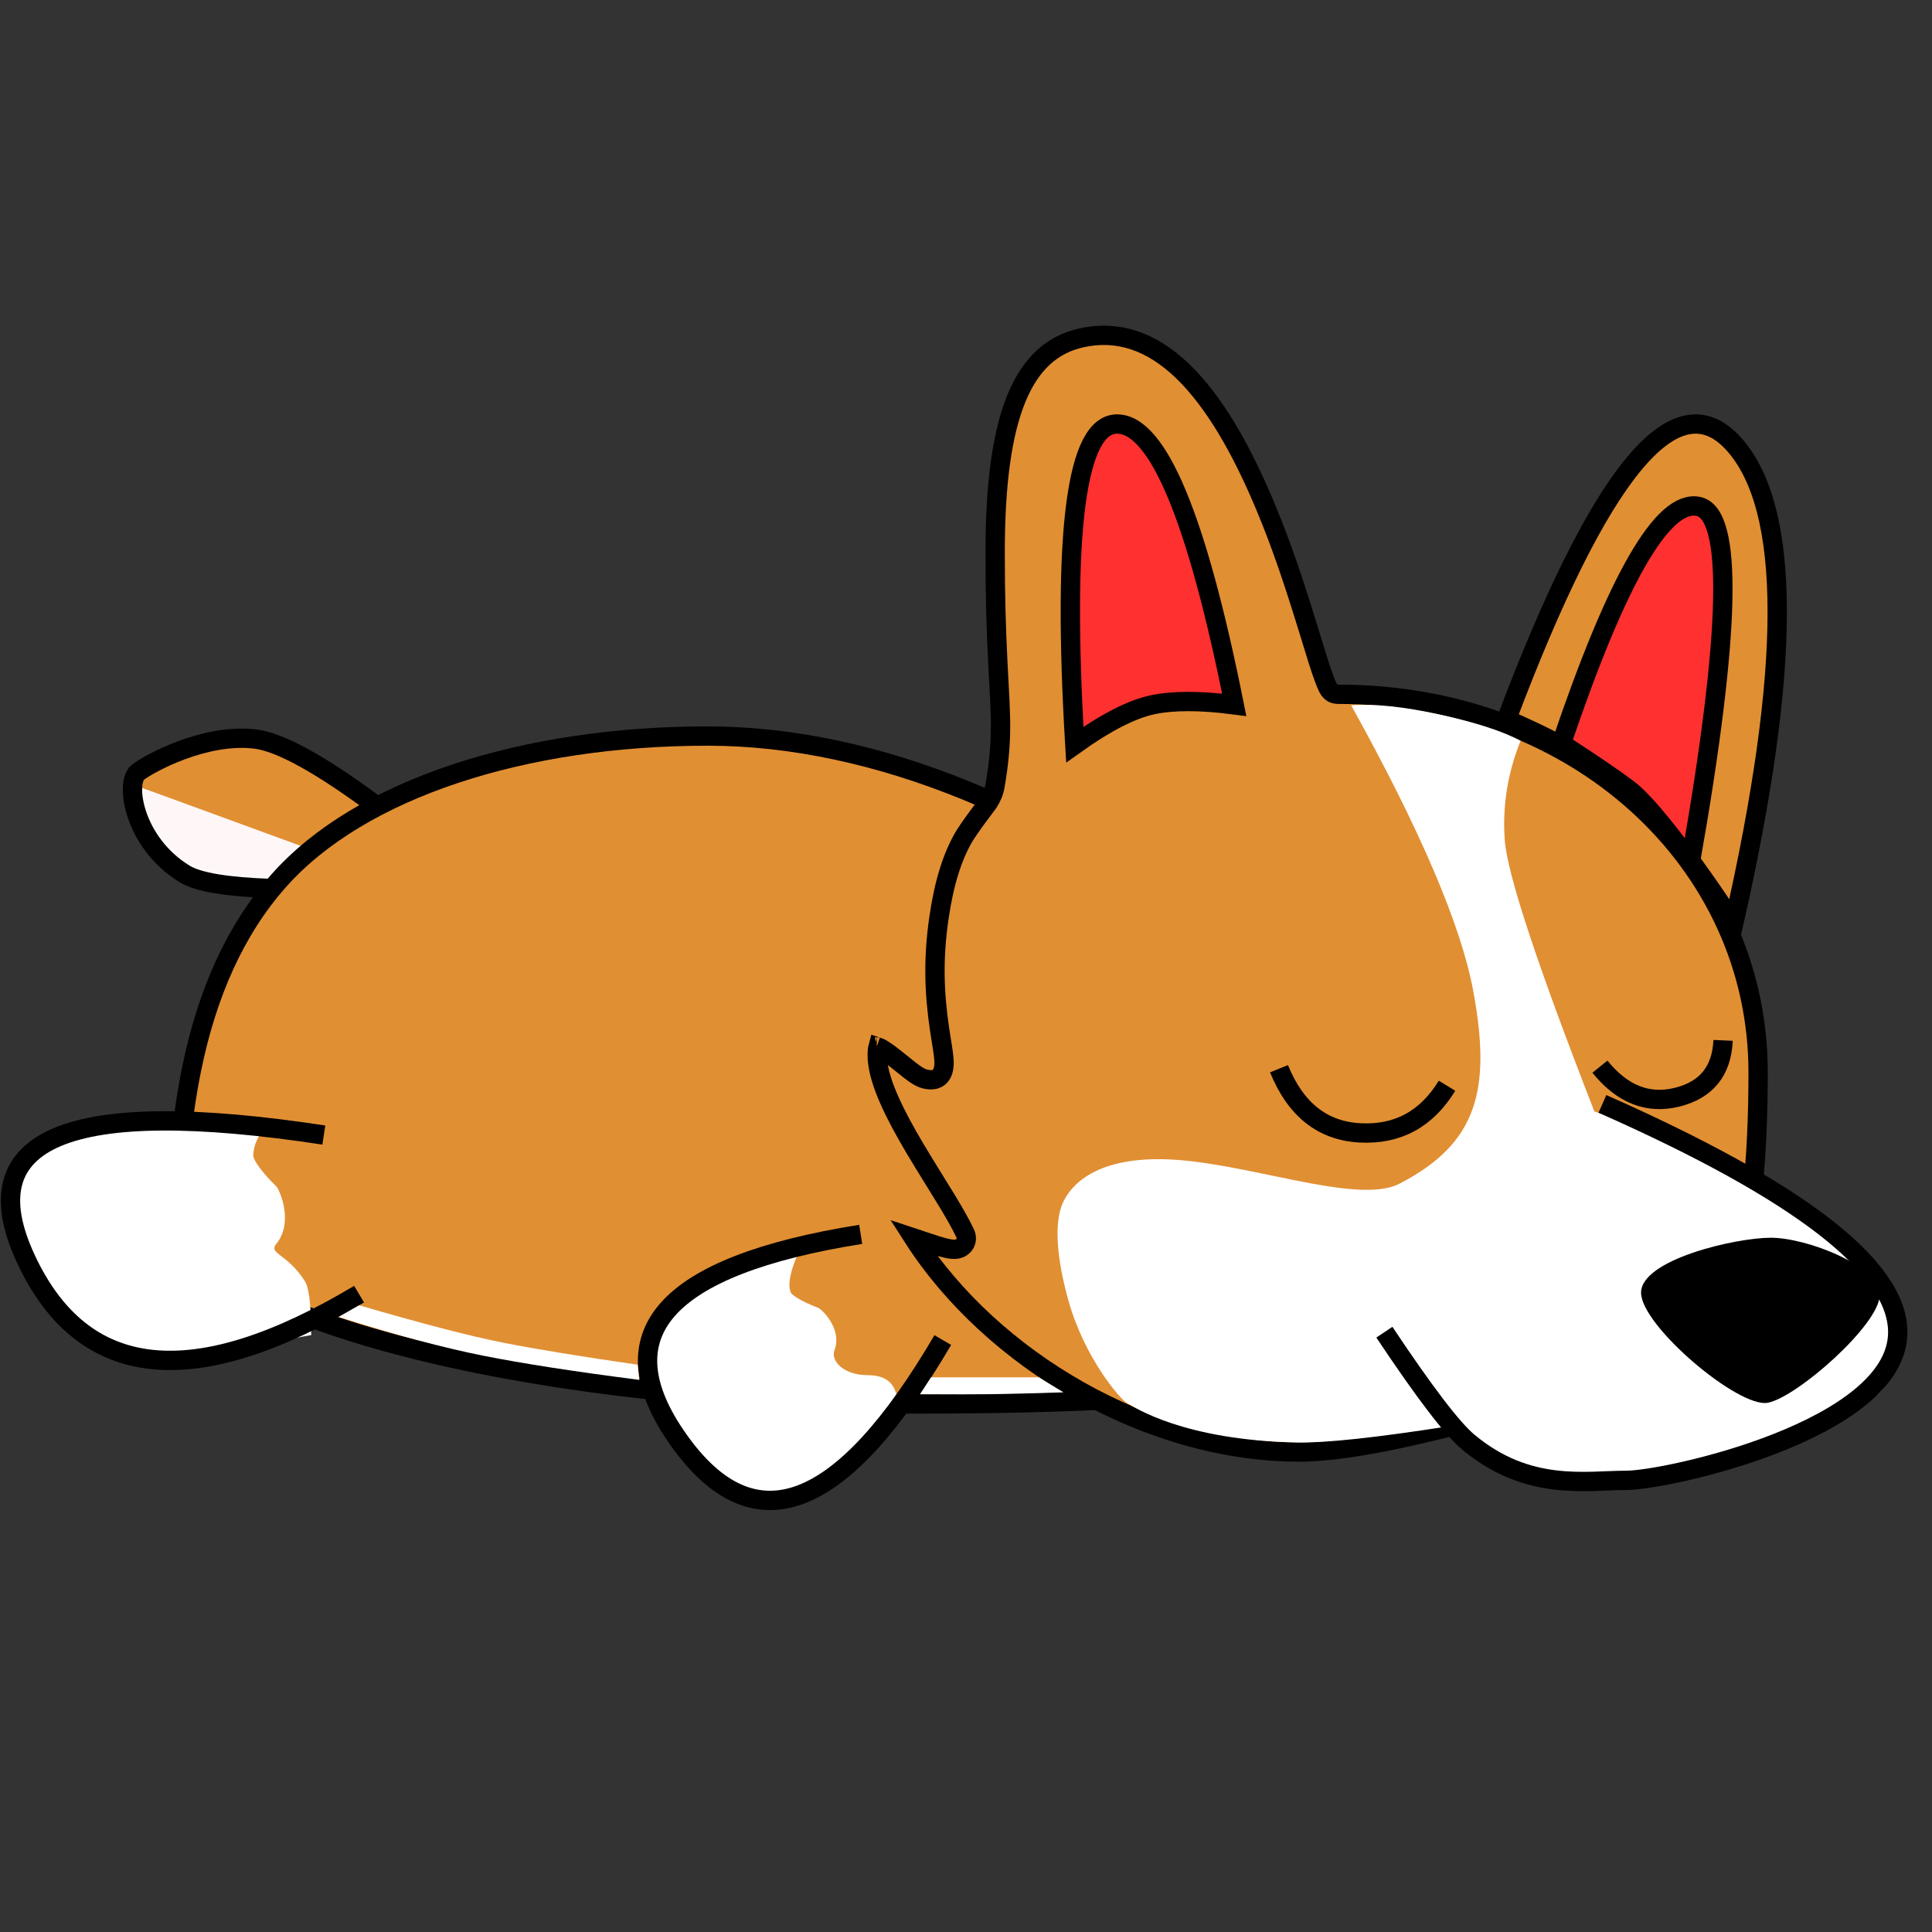 <?xml version="1.0" encoding="UTF-8"?>
<svg width="200px" height="200px" viewBox="0 0 200 200" version="1.1" xmlns="http://www.w3.org/2000/svg" xmlns:xlink="http://www.w3.org/1999/xlink">
    <rect x="0" y="0" width="200" height="200" fill="#333333" stroke="none"/>
    <!-- Generator: Sketch 58 (84663) - https://sketch.com -->
    <title>Dog</title>
    <desc>Created with Sketch.</desc>
    <g id="Dog" stroke="none" stroke-width="1" fill="none" fill-rule="evenodd">
        <polygon id="Path-13" fill="#FFF7F7" points="32.08 87.598 13.713 81.194 15.306 87.598 21.025 91.109 28.09 91.977"></polygon>
        <path d="M13.713,81.194 L31.221,87.598 L38.961,83.328 L28.502,76.499 C24.088,76.788 20.964,77.224 19.13,77.806 C17.296,78.388 15.49,79.518 13.713,81.194 Z" id="Path-12" fill="#E18F33"></path>
        <path d="M18.378,127.221 C23.382,137.134 56.813,145.338 94.661,145.338 C135.745,145.338 149,141.451 149,128.5 C149,121.377 139.362,108.184 125.609,97.139 C109.5,84.202 90.761,76.195 73.267,76.195 C54.184,76.195 37.297,81.649 28.859,91.164 C24.321,96.281 21.424,102.891 19.843,110.632 C18.732,116.073 18.386,121.044 18.378,127.221 Z" id="Oval" stroke="#000000" stroke-width="2" fill="#E18F33"></path>
        <path d="M27.905,116.115 C26.781,117.357 26.22,118.533 26.22,119.643 C26.22,120.068 27.09,121.346 28.609,122.822 C28.934,123.137 30.432,126.53 28.609,128.754 C27.745,129.807 29.745,129.753 31.562,132.632 C31.998,133.322 32.216,135.181 32.216,138.208 C20.673,140.35 13.35,140.624 10.246,139.03 C6.549,137.131 3.775,130.335 2.077,127.076 C-1.759,119.714 6.851,116.06 27.905,116.115 Z" id="Path-14" fill="#FFFFFF"></path>
        <path d="M87.134,131.464 C85.63,132.967 84.878,134.159 84.878,135.04 C84.878,135.377 85.636,136.392 86.958,137.563 C87.24,137.814 88.544,140.506 86.958,142.272 C86.206,143.108 86.837,144.991 89.296,145.935 C91.431,146.755 91.887,148.35 90.664,150.721 C85.394,153.409 81.929,154.832 80.268,154.992 C75.104,155.488 73.735,152.638 71.913,151.785 C68.695,150.277 67.83,138.435 69.141,135.732 C69.852,134.266 72.702,130.799 75.785,130.229 C77.675,129.879 81.458,130.291 87.134,131.464 Z" id="Path-14" fill="#FFFFFF" transform="translate(79.943, 142.579) rotate(-21) translate(-79.943, -142.579) "></path>
        <path d="M97.941,141.895 C84.002,157.188 74.371,158.668 69.047,146.338 C63.723,134.008 71.342,128.37 91.904,129.425" id="Path-9" stroke="#000000" stroke-width="2" transform="translate(82.673, 141.947) rotate(-12) translate(-82.673, -141.947) "></path>
        <path d="M33.524,117.5 C7.071,113.465 -3.202,117.756 2.704,130.373 C8.61,142.989 20.099,144.188 37.173,133.97" id="Path-10" stroke="#000000" stroke-width="2"></path>
        <path d="M38.961,83.407 C33.167,79.106 28.975,76.803 26.386,76.499 C21.159,75.886 15.382,79.074 14.283,79.94 C12.908,81.024 13.831,87.247 19.13,90.478 C20.519,91.325 23.506,91.825 28.09,91.977" id="Path-11" stroke="#000000" stroke-width="2"></path>
        <path d="M90.767,108.362 C90.766,108.362 90.765,108.361 90.764,108.361 C90.767,108.362 90.773,108.361 90.781,108.359 Z M90.889,108.392 C90.845,108.554 90.811,108.829 90.811,109.219 C90.811,111.208 91.881,113.924 93.956,117.577 C94.443,118.436 94.978,119.335 95.635,120.408 C95.9,120.84 97.572,123.537 98.018,124.273 C98.871,125.682 99.465,126.737 99.902,127.65 C100.276,128.431 99.798,129.21 98.992,129.314 C98.695,129.352 98.368,129.31 97.933,129.209 C97.367,129.077 96.74,128.88 95.484,128.455 C95.45,128.444 95.45,128.444 95.417,128.432 C95.081,128.319 94.801,128.224 94.562,128.145 C102.666,140.776 118.883,150.313 134.48,150.313 C137.335,150.313 141.052,149.768 145.67,148.752 C147.311,148.391 149.038,147.977 150.985,147.485 C152.367,147.135 157.964,145.667 159.179,145.367 C170.99,142.454 175.669,139.662 179.387,132.105 C181.233,128.353 182,120.156 182,111 C182,89.176 163.141,71.872 138.601,71.872 C137.695,71.872 137.491,71.461 136.847,69.604 C136.556,68.766 136.505,68.601 135.509,65.36 C133.871,60.028 132.673,56.491 131.095,52.675 C125.814,39.907 119.584,33.273 111.939,34.976 C105.947,36.311 103.018,42.865 103.018,57.164 C103.018,61.571 103.112,64.972 103.295,68.575 C103.325,69.163 103.471,71.83 103.502,72.489 C103.563,73.784 103.586,74.76 103.57,75.713 C103.541,77.489 103.373,79.201 103.003,81.363 C102.898,81.975 102.668,82.522 102.303,83.095 C102.235,83.201 100.328,85.659 99.708,86.756 C98.569,88.773 97.725,91.384 97.194,95.061 C96.596,99.207 96.697,102.681 97.253,106.474 C97.299,106.783 97.346,107.086 97.405,107.457 C97.411,107.498 97.515,108.148 97.543,108.322 C97.646,108.979 97.699,109.383 97.721,109.735 C97.803,111.01 97.351,111.93 96.071,111.757 C95.286,111.652 94.877,111.362 93.004,109.843 C92.888,109.75 92.794,109.674 92.704,109.602 C91.827,108.899 91.237,108.507 90.889,108.392 Z" id="Oval" stroke="#000000" stroke-width="2" fill="#E18F33"></path>
        <path d="M139.876,73.017 C142.221,72.828 145.269,73.144 149.017,73.964 C152.765,74.785 155.562,75.692 157.409,76.686 C156.067,80.023 155.521,83.445 155.772,86.953 C156.023,90.462 159.114,99.828 165.046,115.052 C171.592,117.317 176.57,119.384 179.981,121.251 C183.392,123.119 188.261,126.698 194.587,131.99 C197.301,138.389 196.986,142.683 193.64,144.872 C190.295,147.061 183.548,149.616 173.4,152.537 C169.699,152.89 166.915,153.042 165.046,152.993 C163.178,152.944 160.751,152.655 157.765,152.126 L150,147.643 C142.486,148.819 137.26,149.38 134.324,149.326 C122.518,149.108 117.378,145.647 116.66,145.24 C115.941,144.833 112.279,140.576 110.62,134.69 C109.375,130.273 109.112,126.599 110.002,124.568 C110.891,122.536 113.544,119.907 120.271,119.999 C128.606,120.112 140.381,124.851 144.87,122.536 C152.98,118.354 154.393,112.772 152.512,102.593 C151.259,95.808 147.047,85.949 139.876,73.017 Z" id="Path-16" fill="#FFFFFF"></path>
        <path d="M165.883,114.276 C186.264,123.29 196.454,131.167 196.454,137.908 C196.454,148.019 172.547,153.246 168.349,153.246 C164.15,153.246 158.166,154.436 151.985,149.278 C150.339,147.905 147.447,144.115 143.309,137.908" id="Path-15" stroke="#000000" stroke-width="2"></path>
        <path d="M183,145.213 C186.024,144.643 194.587,137.103 194.587,134.065 C194.587,131.027 187.013,128.13 183.321,128.13 C179.63,128.13 169.882,130.401 169.882,133.82 C169.882,137.239 179.976,145.783 183,145.213 Z" id="Oval" fill="#000000"></path>
        <path d="M132.228,111.085 C134.16,115.216 137.07,117.281 140.959,117.281 C144.848,117.281 147.759,115.499 149.69,111.934" id="Path-17" stroke="#000000" stroke-width="2" transform="translate(140.959, 114.183) rotate(3) translate(-140.959, -114.183) "></path>
        <path d="M166.035,108.771 C167.584,112.105 169.917,113.771 173.035,113.771 C176.153,113.771 178.163,112.252 179.065,109.214" id="Path-17" stroke="#000000" stroke-width="2" transform="translate(172.55, 111.271) rotate(-14) translate(-172.55, -111.271) "></path>
        <path d="M155.952,74.477 C165.633,48.797 173.474,39.289 179.476,45.954 C185.478,52.618 185.478,69.165 179.476,95.594 C174.934,88.653 171.276,84.005 168.503,81.652 C165.73,79.298 161.547,76.906 155.952,74.477 Z" id="Path-18" stroke="#000000" stroke-width="2" fill="#E18F33"></path>
        <path d="M111.263,77.08 C114.471,74.793 117.145,73.421 119.284,72.964 C121.422,72.506 124.25,72.506 127.767,72.964 C123.897,53.584 119.853,43.894 115.634,43.894 C111.416,43.894 109.959,54.956 111.263,77.08 Z" id="Path-19" stroke="#000000" stroke-width="2" fill="#FF3030"></path>
        <path d="M163.139,88.097 C166.751,84.738 169.358,82.669 170.96,81.888 C172.562,81.108 175.109,80.015 178.601,78.609 C176.186,60.737 173.114,51.801 169.385,51.801 C165.655,51.801 163.573,63.9 163.139,88.097 Z" id="Path-19" stroke="#000000" stroke-width="2" fill="#FF3030" transform="translate(170.87, 69.949) scale(-1, 1) rotate(-11) translate(-170.87, -69.949) "></path>
        <path d="M96.381,142.579 L107.529,142.579 L110.085,144.132 C106.809,144.239 104.337,144.303 102.667,144.325 C100.997,144.347 98.524,144.347 95.249,144.325 L96.381,142.579 Z" id="Path-20" fill="#FFFFFF"></path>
        <path d="M66.174,142.845 C59.475,141.985 54.093,141.151 50.029,140.344 C45.964,139.537 40.973,138.199 35.056,136.33 L37.173,135.121 C43.706,137.027 48.659,138.314 52.031,138.983 C55.404,139.651 60.063,140.415 66.006,141.273 L66.174,142.845 Z" id="Path-21" fill="#FFFFFF"></path>
    </g>
</svg>